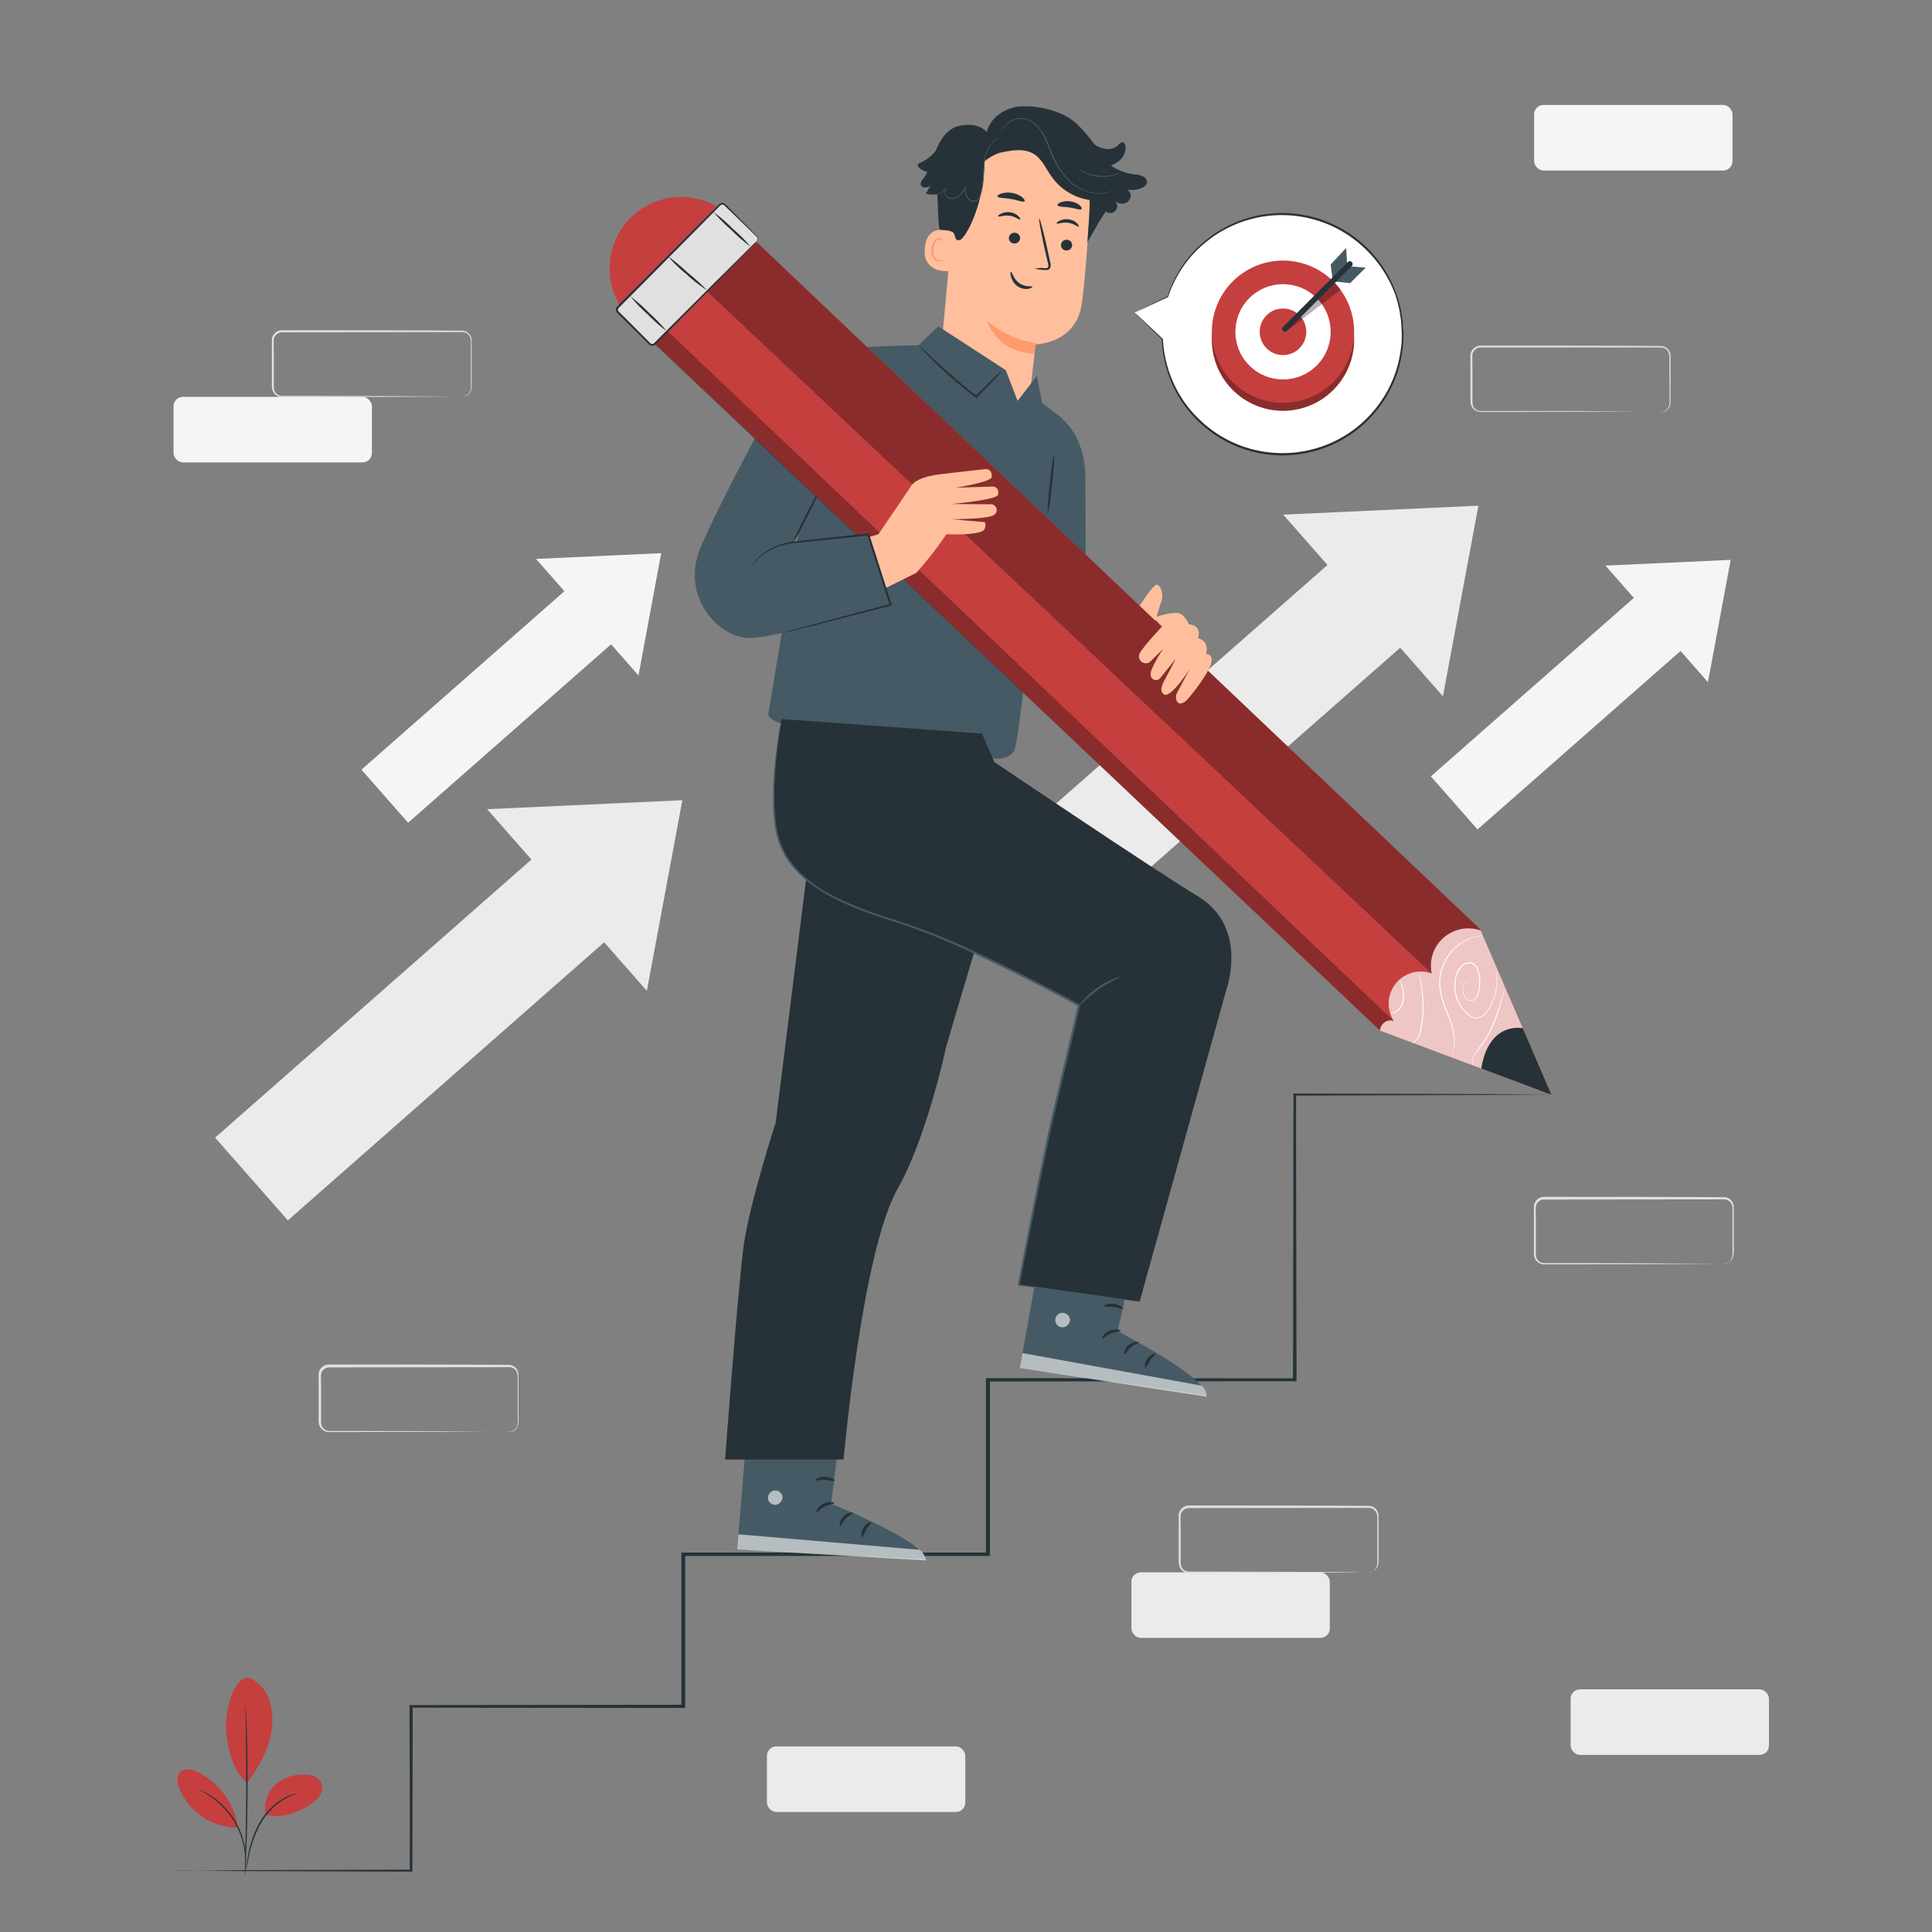 <svg xmlns="http://www.w3.org/2000/svg" viewBox="0 0 500 500"><rect x="0" y="0" width="500" height="500" fill="#808080" stroke="none"/><g id="freepik--background-complete--inject-12"><polygon points="126.08 209.42 176.59 207.1 167.41 256.43 126.08 209.42" style="fill:#ebebeb"></polygon><rect x="94.13" y="209.42" width="28.51" height="115.29" transform="translate(237.39 9.33) rotate(48.68)" style="fill:#ebebeb"></rect><polygon points="332.1 133.19 382.61 130.87 373.43 180.2 332.1 133.19" style="fill:#ebebeb"></polygon><rect x="300.15" y="133.19" width="28.51" height="115.29" transform="translate(250.13 -171.3) rotate(48.68)" style="fill:#ebebeb"></rect><polygon points="138.72 144.65 171.12 143.16 165.24 174.81 138.72 144.65" style="fill:#f5f5f5"></polygon><rect x="118.22" y="144.65" width="18.29" height="73.97" transform="translate(179.68 -33.95) rotate(48.68)" style="fill:#f5f5f5"></rect><polygon points="415.49 146.38 447.9 144.89 442.01 176.54 415.49 146.38" style="fill:#f5f5f5"></polygon><rect x="394.99" y="146.38" width="18.29" height="73.97" transform="translate(275 -241.22) rotate(48.68)" style="fill:#f5f5f5"></rect><rect x="292.81" y="406.92" width="51.34" height="16.97" rx="2.43" style="fill:#ebebeb"></rect><path d="M354.07,407a3.18,3.18,0,0,0,1.25-.41,2.43,2.43,0,0,0,1-1.23,7.46,7.46,0,0,0,.12-2.18c0-1.69,0-3.74,0-6.11,0-1.19,0-2.46,0-3.81a3.4,3.4,0,0,0-.31-1.93,2.26,2.26,0,0,0-1.64-1.09l-46.79.05a2.18,2.18,0,0,0-2.14,1.8c-.07,1,0,2.23,0,3.32q0,3.34,0,6.58v1.61a7.42,7.42,0,0,0,.07,1.52,2.19,2.19,0,0,0,2.07,1.62l6.08,0,21,.05,14.2.08,3.85.05,1,0,.34,0-.34,0-1,0-3.85.05-14.2.08-21,.06h-6.09a2.68,2.68,0,0,1-2.54-2,7.24,7.24,0,0,1-.1-1.65v-8.19c0-1.13,0-2.19,0-3.4a2.69,2.69,0,0,1,2.65-2.24c18.29,0,34.81,0,46.85.1a2.62,2.62,0,0,1,1.88,1.28,2.58,2.58,0,0,1,.34,1.07c0,.38,0,.7,0,1,0,1.35,0,2.62,0,3.81,0,2.37,0,4.42,0,6.11a7.47,7.47,0,0,1-.17,2.23,2.44,2.44,0,0,1-1.06,1.26,2.27,2.27,0,0,1-1,.32A1.26,1.26,0,0,1,354.07,407Z" style="fill:#e0e0e0"></path><rect x="44.91" y="102.7" width="51.34" height="16.97" rx="2.43" style="fill:#f5f5f5"></rect><path d="M119.49,102.7a2.94,2.94,0,0,0,1.25-.41,2.39,2.39,0,0,0,1-1.23,7.41,7.41,0,0,0,.12-2.18q0-2.53,0-6.11c0-1.19,0-2.46,0-3.81a3.4,3.4,0,0,0-.31-1.93,2.29,2.29,0,0,0-1.63-1.09L73,86a2.2,2.2,0,0,0-2.14,1.81c-.07,1,0,2.22,0,3.32,0,2.22,0,4.42,0,6.57V99.3a7.42,7.42,0,0,0,.07,1.52A2.2,2.2,0,0,0,73,102.45h6.08l21,.05,14.19.09,3.85.05,1,0a1.55,1.55,0,0,1,.34,0,1.3,1.3,0,0,1-.34,0l-1,0-3.85,0-14.19.08-21,.06H73a2.68,2.68,0,0,1-2.54-2,7.24,7.24,0,0,1-.1-1.65V91.12c0-1.14,0-2.2,0-3.41A2.7,2.7,0,0,1,73,85.47c18.3,0,34.81,0,46.85.11a2.61,2.61,0,0,1,1.88,1.27,2.58,2.58,0,0,1,.34,1.07c0,.38,0,.7,0,1,0,1.35,0,2.62,0,3.81q0,3.57,0,6.11a7.53,7.53,0,0,1-.17,2.24,2.52,2.52,0,0,1-1.06,1.26,2.22,2.22,0,0,1-1,.32A1.48,1.48,0,0,1,119.49,102.7Z" style="fill:#e0e0e0"></path><rect x="406.47" y="437.2" width="51.34" height="16.97" rx="2.43" style="fill:#ebebeb"></rect><path d="M446,327.14a2.8,2.8,0,0,0,1.25-.41,2.4,2.4,0,0,0,1-1.22,7.54,7.54,0,0,0,.11-2.19c0-1.68,0-3.73,0-6.1,0-1.19,0-2.47,0-3.81a3.34,3.34,0,0,0-.32-1.94,2.21,2.21,0,0,0-1.63-1.08l-46.79.05a2.17,2.17,0,0,0-2.14,1.8c-.07,1,0,2.23,0,3.32v8.18a7.49,7.49,0,0,0,.07,1.53,2.19,2.19,0,0,0,2.06,1.62h6.08l21.05.06,14.19.08,3.86,0,1,0a1.35,1.35,0,0,1,.35,0l-.35,0-1,0-3.86.05-14.19.09-21.05.05h-6.09a2.69,2.69,0,0,1-2.54-2,7.3,7.3,0,0,1-.09-1.66v-1.6q0-3.24,0-6.58c0-1.13,0-2.19,0-3.41a2.7,2.7,0,0,1,2.66-2.23c18.29,0,34.81,0,46.84.1a2.6,2.6,0,0,1,1.89,1.28,2.53,2.53,0,0,1,.33,1.06c0,.38,0,.7,0,1.05,0,1.34,0,2.62,0,3.81,0,2.37,0,4.42,0,6.1a7.51,7.51,0,0,1-.18,2.24,2.38,2.38,0,0,1-1.05,1.26,2.27,2.27,0,0,1-1,.32A1.44,1.44,0,0,1,446,327.14Z" style="fill:#e0e0e0"></path><path d="M131.62,370.58a2.73,2.73,0,0,0,1.25-.41,2.33,2.33,0,0,0,1-1.22,7.91,7.91,0,0,0,.11-2.19c0-1.68,0-3.73,0-6.1,0-1.19,0-2.46,0-3.81a3.42,3.42,0,0,0-.32-1.94,2.21,2.21,0,0,0-1.63-1.08l-46.79.05a2.16,2.16,0,0,0-2.14,1.8c-.07,1,0,2.23,0,3.32v8.19a6.24,6.24,0,0,0,.07,1.52,2.17,2.17,0,0,0,2.06,1.62h6.08l21,.06,14.19.08,3.86,0,1,0a1.23,1.23,0,0,1,.34,0,1.44,1.44,0,0,1-.34,0l-1,0-3.86,0-14.19.09-21,.05H85.09a2.68,2.68,0,0,1-2.54-2,7.24,7.24,0,0,1-.09-1.65v-1.61c0-2.16,0-4.35,0-6.58,0-1.13,0-2.19,0-3.41a2.71,2.71,0,0,1,2.66-2.23c18.29,0,34.81,0,46.84.1a2.58,2.58,0,0,1,1.88,1.28,2.4,2.4,0,0,1,.34,1.07c0,.37,0,.69,0,1,0,1.35,0,2.62,0,3.81,0,2.37,0,4.42,0,6.1A7.51,7.51,0,0,1,134,369a2.42,2.42,0,0,1-1,1.26,2.31,2.31,0,0,1-1,.32A1.55,1.55,0,0,1,131.62,370.58Z" style="fill:#e0e0e0"></path><path d="M429.71,106.68a3,3,0,0,0,1.25-.41,2.39,2.39,0,0,0,1-1.23,7.77,7.77,0,0,0,.12-2.18c0-1.69,0-3.73-.05-6.11,0-1.19,0-2.46,0-3.81a3.32,3.32,0,0,0-.32-1.93A2.25,2.25,0,0,0,430,89.92l-46.79,0a2.18,2.18,0,0,0-2.14,1.81c-.07,1,0,2.22,0,3.31v8.19a7.42,7.42,0,0,0,.07,1.52,2.19,2.19,0,0,0,2.06,1.63h6.08l21.05,0,14.19.09,3.86,0,1,0a1.55,1.55,0,0,1,.34,0,1.3,1.3,0,0,1-.34,0l-1,0-3.86,0-14.19.08-21.05.06h-6.09a2.69,2.69,0,0,1-2.54-2,7.82,7.82,0,0,1-.09-1.65V95.09c0-1.13-.05-2.19,0-3.4a2.7,2.7,0,0,1,2.65-2.24c18.29,0,34.81,0,46.84.11A2.61,2.61,0,0,1,432,90.83a2.58,2.58,0,0,1,.34,1.07c0,.38,0,.7,0,1,0,1.35,0,2.62,0,3.81,0,2.38,0,4.42,0,6.11a7.54,7.54,0,0,1-.18,2.24,2.46,2.46,0,0,1-1.05,1.26,2.27,2.27,0,0,1-1,.32A1.44,1.44,0,0,1,429.71,106.68Z" style="fill:#e0e0e0"></path><rect x="198.48" y="451.97" width="51.34" height="16.97" rx="2.43" style="fill:#ebebeb"></rect><rect x="397.03" y="27.16" width="51.34" height="16.97" rx="2.43" style="fill:#f5f5f5"></rect></g><g id="freepik--Stairs--inject-12"><path d="M45,484.19l.26,0,.8,0,3.12,0L61.27,484l45.1-.15-.32.33c0-12.57,0-26.84-.08-42.51v-.4h.4l70.46-.08-.49.48c0-12.56,0-25.77,0-39.36v-.51h79.35l-.52.52c0-15.43,0-30.52,0-45.15v-.51h.51l79.4.06-.45.45c.05-28.28.08-53.22.12-73.81V283h.33l49.88.16,13.31.08,3.43.05.87,0a1.16,1.16,0,0,1,.3,0l-.3,0-.87,0-3.43,0-13.31.09-49.88.16.34-.34c0,20.59.07,45.53.12,73.81v.45h-.46l-79.4.06.51-.51c0,14.63,0,29.72,0,45.15v.52H242.46l-65.63,0,.5-.5c0,13.59,0,26.8,0,39.36v.48h-.48l-70.46-.07.41-.41c0,15.67-.06,29.94-.08,42.51v.33h-.33l-45.1-.15-12.09-.09-3.12,0-.8,0A.76.76,0,0,1,45,484.19Z" style="fill:#263238"></path></g><g id="freepik--Plant--inject-12"><path d="M64.67,434.26a9.59,9.59,0,0,1,5,5.63,16.78,16.78,0,0,1,.66,7.62c-.56,4.95-3.37,9.94-6.39,13.89-4.17-3.63-5.12-10-5.41-13.22-.45-5.13,1.86-14.68,6.18-13.92" style="fill:#C53F3F"></path><path d="M68.74,469.56a8.18,8.18,0,0,1,2.64-7.77,10.86,10.86,0,0,1,8-2.5,4.56,4.56,0,0,1,3.51,1.58,3.5,3.5,0,0,1,.06,3.54A7.23,7.23,0,0,1,80.34,467c-3.61,2.26-7.52,3.79-11.6,2.56" style="fill:#C53F3F"></path><path d="M63.4,484.73a5,5,0,0,1,.15-1c.13-.71.3-1.63.5-2.74a28.74,28.74,0,0,1,2.83-8.78,17.6,17.6,0,0,1,6.3-6.69,11.84,11.84,0,0,1,2.57-1.13,5.77,5.77,0,0,1,.74-.19.74.74,0,0,1,.26,0,19.09,19.09,0,0,0-3.44,1.58,18.16,18.16,0,0,0-6.11,6.65A30.63,30.63,0,0,0,64.3,481c-.25,1.15-.46,2.08-.62,2.72A5.58,5.58,0,0,1,63.4,484.73Z" style="fill:#263238"></path><path d="M63.55,441.69a1.72,1.72,0,0,1,.06.44c0,.33,0,.76.07,1.28.06,1.11.13,2.71.19,4.69.13,4,.23,9.44.2,15.49s-.17,11.53-.33,15.49c-.09,2-.16,3.58-.23,4.69,0,.52-.07.94-.09,1.27a2.39,2.39,0,0,1-.05.45,1.59,1.59,0,0,1,0-.45c0-.33,0-.75,0-1.28,0-1.15.06-2.74.11-4.69.1-4,.21-9.43.23-15.48s0-11.52-.1-15.48c0-1.95,0-3.54-.07-4.7,0-.52,0-.94,0-1.27A3.82,3.82,0,0,1,63.55,441.69Z" style="fill:#263238"></path><path d="M61.53,472.57a19.12,19.12,0,0,0-10.44-14c-1.39-.66-3.21-1.1-4.35-.06s-.89,2.89-.33,4.33a16.32,16.32,0,0,0,15,10.15" style="fill:#C53F3F"></path><path d="M51.76,463.25a5.42,5.42,0,0,1,.89.39,10.21,10.21,0,0,1,1,.53c.37.24.82.46,1.27.8a17.15,17.15,0,0,1,1.45,1.09,19.61,19.61,0,0,1,1.55,1.41,21,21,0,0,1,2.94,3.78,20.78,20.78,0,0,1,1.94,4.38,17.49,17.49,0,0,1,.49,2,16.61,16.61,0,0,1,.25,1.81c.07.55.05,1.06.07,1.5a7.76,7.76,0,0,1,0,1.13,5.4,5.4,0,0,1-.1,1c-.09,0,.06-1.38-.19-3.57a14.43,14.43,0,0,0-.29-1.77,19.46,19.46,0,0,0-.51-2,22.06,22.06,0,0,0-1.93-4.3,22.5,22.5,0,0,0-2.87-3.73c-.51-.51-1-1-1.5-1.41s-1-.78-1.41-1.11C53,463.9,51.73,463.32,51.76,463.25Z" style="fill:#263238"></path></g><g id="freepik--speech-bubble--inject-12"><path d="M293.58,80.88l8.74-4.18a31.19,31.19,0,1,1-1.51,11.07h0Z" style="fill:#fff"></path><path d="M293.58,80.88l.44.45,1.35,1.32c1.23,1.2,3,2.95,5.36,5.21a.11.11,0,0,0,.15,0l0,0v0l-.21,0a31.15,31.15,0,0,0,4.34,14.7,31.48,31.48,0,0,0,2.8,4,34.41,34.41,0,0,0,3.66,3.69,31,31,0,0,0,9.77,5.74,31.49,31.49,0,0,0,25.32-1.75,31,31,0,0,0,10.77-9.41,30.66,30.66,0,0,0,5.58-13.88l.25-1.92.06-1.92,0-1-.06-1-.11-1.9c-.07-.63-.19-1.25-.28-1.88a16.31,16.31,0,0,0-.35-1.85,29.07,29.07,0,0,0-1.06-3.59,31.32,31.32,0,0,0-31.8-20.68,31.36,31.36,0,0,0-11,2.89,33.56,33.56,0,0,0-4.53,2.58,42,42,0,0,0-3.76,3.07,31,31,0,0,0-8.13,13l0-.06-6.51,3.19-1.64.82-.54.27s.21-.08.59-.26l1.7-.79,6.49-3a.09.09,0,0,0,.06-.06,31,31,0,0,1,8.16-12.79,41.68,41.68,0,0,1,3.74-3,34.48,34.48,0,0,1,4.48-2.53,31.08,31.08,0,0,1,34.5,5.72A31.59,31.59,0,0,1,361,76a29.87,29.87,0,0,1,1,3.53,16.36,16.36,0,0,1,.34,1.83c.09.61.21,1.22.27,1.84l.11,1.88.06.94,0,.94-.06,1.89-.24,1.89A30.35,30.35,0,0,1,357,104.41a30.72,30.72,0,0,1-10.59,9.27,31.1,31.1,0,0,1-24.95,1.78,30.76,30.76,0,0,1-9.66-5.63,34.55,34.55,0,0,1-3.63-3.63,29.88,29.88,0,0,1-2.79-3.9,31.36,31.36,0,0,1-4.42-14.54.1.1,0,0,0-.11-.1.11.11,0,0,0-.1.08v0l.18-.05-5.4-5.07-1.41-1.31Z" style="fill:#263238"></path><circle cx="332.04" cy="87.9" r="18.41" style="fill:#C53F3F"></circle><circle cx="332.04" cy="87.9" r="18.41" style="opacity:0.3"></circle><circle cx="332.04" cy="85.87" r="18.41" transform="translate(-7.8 132.04) rotate(-22.24)" style="fill:#C53F3F"></circle><circle cx="332.04" cy="85.87" r="12.33" transform="translate(36.54 259.94) rotate(-45)" style="fill:#fff"></circle><circle cx="332.04" cy="85.87" r="6.03" style="fill:#C53F3F"></circle><polygon points="344.87 72.39 344.37 68.46 348.37 64.18 348.66 68.42 344.87 72.39" style="fill:#455a64"></polygon><polygon points="353.45 69.26 349.4 68.93 345.33 72.84 349.4 73.28 353.45 69.26" style="fill:#455a64"></polygon><path d="M332.85,85.78,346.93,75a17.47,17.47,0,0,0-1.77-2.15L332.85,84.82Z" style="opacity:0.3"></path><path d="M348.82,67.83l-5.73,5.73L334,82.65l-2.09,2.09a.73.73,0,0,0,1,1L338.68,80l9.09-9.09,2.09-2.09c.66-.66-.37-1.68-1-1Z" style="fill:#263238"></path></g><g id="freepik--Character--inject-12"><path d="M243.14,95.29,247,53c.6-10.57,7.26-19,17.8-18.12l1,.14a18.92,18.92,0,0,1,16.18,19.9c-.58,9.16-1.33,19.26-2.09,24.11C278.24,89,268,89.12,268,89.12s-.69,6.13-1,9.1l-1.27,6.9-5.16-2.61Z" style="fill:#ffbf9d"></path><path d="M268,88.77A24.53,24.53,0,0,1,255.47,83s2.06,8,12.22,8.55Z" style="fill:#ff9a6c"></path><path d="M277.47,63.57a1.45,1.45,0,0,1-1.6,1.24,1.38,1.38,0,0,1-1.29-1.5,1.45,1.45,0,0,1,1.59-1.25A1.39,1.39,0,0,1,277.47,63.57Z" style="fill:#263238"></path><path d="M279.16,58.66c-.21.16-1.18-.8-2.72-1s-2.79.39-2.93.17.16-.4.7-.69a3.92,3.92,0,0,1,2.38-.37,3.78,3.78,0,0,1,2.13,1C279.15,58.22,279.26,58.58,279.16,58.66Z" style="fill:#263238"></path><path d="M264,61.75A1.44,1.44,0,0,1,262.39,63a1.37,1.37,0,0,1-1.29-1.5,1.44,1.44,0,0,1,1.59-1.25A1.39,1.39,0,0,1,264,61.75Z" style="fill:#263238"></path><path d="M264,56.83c-.21.16-1.18-.8-2.72-1s-2.79.39-2.93.18.16-.41.71-.7a4,4,0,0,1,2.37-.37,3.91,3.91,0,0,1,2.14,1C264,56.4,264.07,56.76,264,56.83Z" style="fill:#263238"></path><path d="M267.8,69.49a11.25,11.25,0,0,1,2.57-.09c.4,0,.79,0,.89-.26a2.1,2.1,0,0,0-.09-1.21c-.24-1-.48-2.06-.74-3.17-1-4.51-1.66-8.19-1.48-8.23s1.14,3.58,2.14,8.09c.24,1.11.47,2.17.68,3.18a2.26,2.26,0,0,1,0,1.58,1,1,0,0,1-.73.48,3.08,3.08,0,0,1-.68,0A9.67,9.67,0,0,1,267.8,69.49Z" style="fill:#263238"></path><path d="M265.17,52.07c-.27.37-1.71-.26-3.53-.57s-3.38-.24-3.5-.67c-.06-.2.3-.51,1-.74a5.92,5.92,0,0,1,2.79-.15A6.14,6.14,0,0,1,264.49,51C265.06,51.48,265.29,51.9,265.17,52.07Z" style="fill:#263238"></path><path d="M279.88,54.13c-.36.31-1.58-.22-3.09-.43s-2.83-.13-3.07-.54c-.11-.19.14-.52.74-.78a4.91,4.91,0,0,1,2.59-.25,4.79,4.79,0,0,1,2.38,1C279.92,53.59,280.05,54,279.88,54.13Z" style="fill:#263238"></path><path d="M246.73,60.16c-.16-.1-6.61-3-7.38,3.86s6.32,6.25,6.35,6.06S246.73,60.16,246.73,60.16Z" style="fill:#ffbf9d"></path><path d="M243.89,67.23s-.13.07-.35.14a1.22,1.22,0,0,1-.9-.08,3,3,0,0,1-1.08-2.83,4.05,4.05,0,0,1,.53-1.68,1.4,1.4,0,0,1,1-.82.6.6,0,0,1,.67.41c.07.2,0,.33,0,.35s.16-.1.14-.39a.8.8,0,0,0-.23-.46.87.87,0,0,0-.64-.25,1.68,1.68,0,0,0-1.38.93,4.15,4.15,0,0,0-.63,1.87c-.11,1.4.46,2.78,1.42,3.18a1.3,1.3,0,0,0,1.12-.06C243.85,67.39,243.91,67.24,243.89,67.23Z" style="fill:#ff9a6c"></path><path d="M296.81,46.86a1.7,1.7,0,0,0-.66-1,5.1,5.1,0,0,0-2.53-.71,14.61,14.61,0,0,1-6.14-2.3,7.28,7.28,0,0,0,2-1.1,4.35,4.35,0,0,0,1.73-4.16,1,1,0,0,0-.46-.72c-.44-.19-.88.2-1.23.52a3.78,3.78,0,0,1-3.68,1.09,6.21,6.21,0,0,1-2.53-1.08,1,1,0,0,1-.08-.11l-.93-1.18h0C280,33.2,278,31.16,275.78,30a23.59,23.59,0,0,0-12.4-2.41c-3.62.53-7.1,3-8,6.56-1.78-1.89-4.73-2.21-7.24-1.52l-.06,0c-2.78.65-4.62,3.3-5.72,5.94-.06.14-.11.29-.17.43a10.69,10.69,0,0,1-4,3.11c-.27.12-.59.27-.65.56a.85.85,0,0,0,.37.76A5.31,5.31,0,0,0,240,44.51a11,11,0,0,1-1.1,1.78c-.36.47-.78,1-.58,1.6a1.12,1.12,0,0,0,1.12.65,3.3,3.3,0,0,0,1.31-.42l-1.14,2a6.32,6.32,0,0,0,2.93.14c.28,2.61.17,7.38.63,9.18,1.82.24,2.29.09,3.18.5,1.15.53.45,2.6,2.08,2.17.82-.21,2.38-3.07,2.74-3.85a39.7,39.7,0,0,0,3.6-16.48A12.65,12.65,0,0,1,259,39.44l-.13.09c2.93-.65,6.23-1.25,8.76.37,2,1.27,2.94,3.56,4.29,5.46A14.56,14.56,0,0,0,282,51.76c.05,3.09-.4,8.08-.58,10.94l3.08-5.41v0c.23-.31.43-.63.63-.94l.06-.1h0a15.91,15.91,0,0,1,1-1.53l0,0A1.79,1.79,0,0,0,289,52.68a4.18,4.18,0,0,0-.76-1,2.85,2.85,0,0,0,2.59,1,2.23,2.23,0,0,0,1.81-2,1.89,1.89,0,0,0-.94-1.63,6.39,6.39,0,0,0,3.69-.38C296.17,48.37,297,47.79,296.81,46.86Z" style="fill:#263238"></path><path d="M258.43,35.64a9.92,9.92,0,0,0-1.12.81,7.32,7.32,0,0,0-1.93,3.18,12.78,12.78,0,0,0-.55,2.53c-.11.93-.15,1.94-.2,3a26.39,26.39,0,0,1-.3,3.32,12,12,0,0,1-.42,1.72,3.77,3.77,0,0,1-.91,1.61,1.54,1.54,0,0,1-1.48.32,2.35,2.35,0,0,1-1.2-.87,5.29,5.29,0,0,1-.68-2.68l.21.05a8.58,8.58,0,0,1-1.47,2,3,3,0,0,1-2.09.85,2,2,0,0,1-1-.3,1.7,1.7,0,0,1-.63-.78,1.83,1.83,0,0,1-.11-.92,1.23,1.23,0,0,1,.42-.75l.09.11a6.52,6.52,0,0,1-2.35,1.38c-.3.1-.54.15-.7.19a.8.8,0,0,1-.25,0l.24-.07c.15-.05.39-.11.68-.22a6.71,6.71,0,0,0,2.28-1.41l.1.1a1.32,1.32,0,0,0-.24,1.5,1.65,1.65,0,0,0,.57.69,1.9,1.9,0,0,0,.93.26,2.85,2.85,0,0,0,1.94-.81,8.45,8.45,0,0,0,1.42-1.94l.18-.3,0,.35a5.18,5.18,0,0,0,.65,2.56,2.08,2.08,0,0,0,1.08.78,1.27,1.27,0,0,0,1.25-.27,3.46,3.46,0,0,0,.84-1.51,11.46,11.46,0,0,0,.42-1.68,25.66,25.66,0,0,0,.31-3.3c.06-1,.11-2.06.22-3a13.3,13.3,0,0,1,.59-2.57,7.28,7.28,0,0,1,2-3.19A4.17,4.17,0,0,1,258.43,35.64Z" style="fill:#455a64"></path><path d="M288.55,49l-.09.06-.27.16a2.85,2.85,0,0,1-.46.22c-.19.08-.4.18-.65.26a9.07,9.07,0,0,1-4.41.28,11.58,11.58,0,0,1-5.84-2.94,20,20,0,0,1-4.55-6.63c-.59-1.31-1-2.63-1.58-3.86a13.39,13.39,0,0,0-1.9-3.34,7,7,0,0,0-2.71-2.09,4.65,4.65,0,0,0-1.52-.35,5.16,5.16,0,0,0-1.43.11,5.85,5.85,0,0,0-2.25,1,6.07,6.07,0,0,0-1.31,1.35,6.22,6.22,0,0,0-.69,1.46s0,0,0-.11l.08-.3a5,5,0,0,1,.51-1.1,5.76,5.76,0,0,1,1.31-1.4,5.82,5.82,0,0,1,2.29-1.09,5.92,5.92,0,0,1,1.48-.13,5.29,5.29,0,0,1,1.58.35A7.16,7.16,0,0,1,269,33.1a13.3,13.3,0,0,1,2,3.37c.53,1.25,1,2.56,1.58,3.86A20,20,0,0,0,277,46.9a11.53,11.53,0,0,0,5.72,2.94,9.12,9.12,0,0,0,4.35-.21A15,15,0,0,0,288.55,49Z" style="fill:#455a64"></path><path d="M290,44.69a2.27,2.27,0,0,1-.4.21,7.33,7.33,0,0,1-1.13.42,11.23,11.23,0,0,1-1.76.37,11,11,0,0,1-4.37-.36,10.23,10.23,0,0,1-1.68-.64,7.58,7.58,0,0,1-1.05-.61,1.67,1.67,0,0,1-.36-.27s.55.32,1.48.72a11.65,11.65,0,0,0,1.66.59,13.28,13.28,0,0,0,2.13.37,13,13,0,0,0,2.17,0,11.68,11.68,0,0,0,1.74-.31C289.38,44.91,290,44.65,290,44.69Z" style="fill:#455a64"></path><path d="M267.17,74.2c-.06-.26-1.75.21-3.35-.91s-1.91-3-2.15-2.93-.22.5,0,1.26a4.38,4.38,0,0,0,1.7,2.47,3.84,3.84,0,0,0,2.78.66C266.84,74.62,267.21,74.31,267.17,74.2Z" style="fill:#263238"></path><path d="M220.34,89.14a10.94,10.94,0,0,0-12,2.75c-5.31,5.69-24.87,43.72-27.45,50.9-4.23,11.8,4.9,21.89,12.5,22.3s37.34-9.15,37.34-9.15l-6.48-17.06-19,1.51L220,110.83Z" style="fill:#455a64"></path><path d="M252.86,122.62s7.32,37.1,10.8,40.1,31,15.33,31,15.33l8.25-13.41L281,151.31l-.1-28.17c-.23-7.94-3.41-12.92-7.05-15.58Z" style="fill:#455a64"></path><path d="M268.34,97.33l-5,6.41L260.3,95.8,242.81,84.45l-5.1,4.89s-19.61.38-20.88,1.34c-2.82,2.13-8,33.89-8,33.89l-9.94,59.9c-.84,2.4,7.5,4.08,12.33,5.26l44.5,6.37s5.3,1.26,6.8-2c1.21-2.63,3.74-30.29,6.3-45.4.68-4,1.29-18.28,1.29-18.28l4.95-22.09-5.36-4Z" style="fill:#455a64"></path><path d="M212.16,126.74a9.11,9.11,0,0,1-.84,2.08c-.59,1.26-1.43,3-2.38,4.86s-1.85,3.58-2.51,4.8a9.08,9.08,0,0,1-1.18,1.91,10.46,10.46,0,0,1,.85-2.08c.58-1.26,1.42-3,2.37-4.86s1.85-3.57,2.51-4.79A10.36,10.36,0,0,1,212.16,126.74Z" style="fill:#263238"></path><path d="M259.3,96a18.84,18.84,0,0,1-1.76,2c-1.14,1.21-2.77,2.9-4.69,4.86l-.15.15-.18-.13c-1.24-.94-2.58-2-4-3.15-3.07-2.56-5.7-5-7.55-6.9-.92-.92-1.65-1.69-2.14-2.24a4.21,4.21,0,0,1-.72-.88,5.39,5.39,0,0,1,.86.74l2.26,2.12c1.9,1.78,4.57,4.21,7.63,6.76,1.36,1.14,2.69,2.21,3.91,3.17l-.32,0c1.95-1.94,3.63-3.58,4.83-4.73A16.61,16.61,0,0,1,259.3,96Z" style="fill:#263238"></path><path d="M272.84,117.14a65,65,0,0,1-.61,8.15,61.84,61.84,0,0,1-1.12,8.1,65,65,0,0,1,.61-8.16A61.5,61.5,0,0,1,272.84,117.14Z" style="fill:#263238"></path><path d="M292.85,160.14s5.46-9.19,6.61-8.82,1.74,2.74,1.05,4.5-2.62,8.82-2.62,8.82Z" style="fill:#ffbf9d"></path><path d="M294.67,320.08l-5.42,24.45s23.33,11.93,22.77,16.54l-48.09-7,6.89-38.45Z" style="fill:#455a64"></path><g style="opacity:0.6"><path d="M274.85,339.74a2,2,0,0,0-1.76,2,1.93,1.93,0,0,0,2,1.77,2.1,2.1,0,0,0,1.85-2.11,2,2,0,0,0-2.22-1.61" style="fill:#fff"></path></g><g style="opacity:0.6"><path d="M263.93,354.06l.7-3.88,46.2,8.4a3.34,3.34,0,0,1,1.38,2.88Z" style="fill:#fff"></path></g><path d="M290.07,344.43c-.05.23-1.24.12-2.52.66s-2.08,1.41-2.28,1.28.4-1.42,2-2S290.16,344.23,290.07,344.43Z" style="fill:#263238"></path><path d="M294.7,347.43c0,.23-1.07.44-2.05,1.28s-1.39,1.85-1.62,1.79-.14-1.4,1.09-2.42S294.73,347.2,294.7,347.43Z" style="fill:#263238"></path><path d="M296.44,354c-.22,0-.33-1.21.5-2.38s2-1.48,2.09-1.26-.74.77-1.41,1.74S296.68,354,296.44,354Z" style="fill:#263238"></path><path d="M290.69,338.72c-.14.2-1.15-.32-2.49-.48s-2.44.08-2.52-.15,1.05-.87,2.63-.67S290.84,338.56,290.69,338.72Z" style="fill:#263238"></path><g style="opacity:0.3"><polygon points="293.59 324.92 292.63 329.28 269.19 324.74 269.88 320.78 293.59 324.92"></polygon></g><path d="M218.2,364.31l-3.1,24.85s24.35,9.69,24.22,14.34L190.78,401,194,362.1Z" style="fill:#455a64"></path><g style="opacity:0.6"><path d="M200.32,385.74a2,2,0,0,0-1.57,2.13,1.9,1.9,0,0,0,2.1,1.57,2.09,2.09,0,0,0,1.65-2.27,2,2,0,0,0-2.37-1.39" style="fill:#fff"></path></g><g style="opacity:0.6"><path d="M190.78,401l.33-3.92,46.78,4a3.39,3.39,0,0,1,1.66,2.75Z" style="fill:#fff"></path></g><path d="M215.9,389c0,.23-1.22.23-2.45.89s-1.94,1.6-2.14,1.48.26-1.44,1.76-2.21S216,388.77,215.9,389Z" style="fill:#263238"></path><path d="M220.79,391.54c0,.23-1,.54-1.91,1.47s-1.22,2-1.45,1.93-.27-1.38.86-2.51S220.81,391.31,220.79,391.54Z" style="fill:#263238"></path><path d="M223.14,397.87c-.22,0-.45-1.18.28-2.42s1.87-1.66,2-1.45-.66.83-1.24,1.86S223.38,397.87,223.14,397.87Z" style="fill:#263238"></path><path d="M216,383.24c-.11.21-1.17-.21-2.51-.24s-2.43.3-2.53.09,1-1,2.55-.92S216.12,383.07,216,383.24Z" style="fill:#263238"></path><g style="opacity:0.3"><polygon points="217.58 369.23 217.03 373.66 193.27 371.33 193.59 367.33 217.58 369.23"></polygon></g><circle cx="176.27" cy="69.47" r="18.51" transform="translate(87.79 237.01) rotate(-83.67)" style="fill:#C53F3F"></circle><polygon points="401.54 283.36 383.07 240.48 193.88 60.79 168.91 88.38 357.1 266.71 401.54 283.36" style="fill:#C53F3F"></polygon><g style="opacity:0.7"><path d="M357.1,266.71c.29-1.83,1.88-3.11,3.62-2.46a8.31,8.31,0,0,1,9.79-12.33A9.69,9.69,0,0,1,383.2,240.8l18.34,42.56Z" style="fill:#fff"></path></g><path d="M394.11,266.11s-8.71-2-10.77,10.43l18.2,6.82Z" style="fill:#263238"></path><path d="M370.51,251.92,182.92,75.35l11.8-13.71L383.07,240.48l.13.32a9.33,9.33,0,0,0-4.23-.48,10,10,0,0,0-5.14,2.16,9.52,9.52,0,0,0-3.38,5.81A9.83,9.83,0,0,0,370.51,251.92Z" style="opacity:0.3"></path><path d="M360.72,264.25,172.06,85l-3.13,3.63,188.17,178a2.94,2.94,0,0,1,2.95-2.63A3.88,3.88,0,0,1,360.72,264.25Z" style="opacity:0.3"></path><path d="M380.44,254.59a.66.66,0,0,0-.4-.32,1,1,0,0,0-1.21.6,3.9,3.9,0,0,0,0,2.36,2.34,2.34,0,0,0,.76,1.23,1.58,1.58,0,0,0,1.51.34,2.14,2.14,0,0,0,1.19-1.27,7,7,0,0,0,.46-1.94,10.68,10.68,0,0,0-.37-4.38,2.75,2.75,0,0,0-1.43-1.74,2.45,2.45,0,0,0-2.28.37,6.53,6.53,0,0,0-2,4.64,9.26,9.26,0,0,0,4.32,8.6,2.42,2.42,0,0,0,2.13.07,4.49,4.49,0,0,0,1.6-1.36,13.08,13.08,0,0,0,1.8-3.41,14.31,14.31,0,0,0,.78-5.54c-.05-.67-.12-1.18-.18-1.52s-.08-.53-.08-.53a10.45,10.45,0,0,1,.36,2,14,14,0,0,1-.71,5.61,13.15,13.15,0,0,1-1.8,3.48,4.72,4.72,0,0,1-1.68,1.44,2.65,2.65,0,0,1-2.33-.07,9.46,9.46,0,0,1-4.47-8.83,9.18,9.18,0,0,1,.59-2.66,4.79,4.79,0,0,1,1.54-2.16,2.67,2.67,0,0,1,2.52-.4,2.93,2.93,0,0,1,1.56,1.89,10.89,10.89,0,0,1,.36,4.49,6.83,6.83,0,0,1-.49,2,2.32,2.32,0,0,1-1.32,1.37,1.8,1.8,0,0,1-1.67-.39,2.57,2.57,0,0,1-.79-1.33,3.93,3.93,0,0,1,.08-2.43,1.08,1.08,0,0,1,1.32-.61C380.41,254.36,380.44,254.6,380.44,254.59Z" style="fill:#fff"></path><path d="M375.61,273.22s.23-.48.46-1.4a10.07,10.07,0,0,0,.1-4,25.41,25.41,0,0,0-1.76-5.69,22.47,22.47,0,0,1-1.94-7.08,12.65,12.65,0,0,1,1.8-7.09,12.22,12.22,0,0,1,4.26-4.2,12.09,12.09,0,0,1,3.77-1.46,8.27,8.27,0,0,1,1.47-.19l-.37.07c-.25,0-.62.1-1.08.21a12.94,12.94,0,0,0-3.7,1.53,12.14,12.14,0,0,0-4.15,4.17,12.48,12.48,0,0,0-1.74,6.94,22.46,22.46,0,0,0,1.9,7,24.73,24.73,0,0,1,1.72,5.75,9.91,9.91,0,0,1-.18,4A5.73,5.73,0,0,1,375.61,273.22Z" style="fill:#fff"></path><path d="M365.3,270a3.76,3.76,0,0,0,1.83-2,21.91,21.91,0,0,0,1-6.7,37.17,37.17,0,0,0-.46-6.79c-.14-.86-.28-1.55-.37-2a3.94,3.94,0,0,1-.13-.75s.09.26.23.73.29,1.16.45,2a33.55,33.55,0,0,1,.24,10.59,11.14,11.14,0,0,1-.75,3,3.79,3.79,0,0,1-1.3,1.63A2.16,2.16,0,0,1,365.3,270Z" style="fill:#fff"></path><path d="M362.25,253.52a7.28,7.28,0,0,1,.58,1.42,8.41,8.41,0,0,1,.5,3.7,4.3,4.3,0,0,1-1.86,3.18,3,3,0,0,1-1.06.43c-.26.05-.41,0-.41,0a4.71,4.71,0,0,0,1.37-.61,4.27,4.27,0,0,0,1.7-3.06,9.22,9.22,0,0,0-.41-3.6A12.67,12.67,0,0,1,362.25,253.52Z" style="fill:#fff"></path><path d="M381.5,276l-.08-.21c-.05-.14-.13-.34-.2-.6a2.76,2.76,0,0,1-.14-1,2.91,2.91,0,0,1,.47-1.27,31.1,31.1,0,0,1,2-2.83,25.89,25.89,0,0,0,2.14-3.64,47.36,47.36,0,0,0,2.67-7.21c.25-.82.47-1.56.67-2.24a5.88,5.88,0,0,1,.27-.82,5.84,5.84,0,0,1-.17.85c-.13.53-.33,1.31-.59,2.26a43.12,43.12,0,0,1-2.62,7.28,23.59,23.59,0,0,1-2.18,3.66c-.78,1.06-1.56,1.94-2.06,2.78a2.51,2.51,0,0,0-.39,2.17A6.1,6.1,0,0,1,381.5,276Z" style="fill:#fff"></path><rect x="158.25" y="64.28" width="39.23" height="13.41" rx="0.95" transform="translate(2.12 147.07) rotate(-45.17)" style="fill:#e0e0e0"></rect><path d="M195.78,62.47a2.2,2.2,0,0,0,.13-.22.91.91,0,0,0,.05-.73c-.1-.32-.49-.56-.83-.93l-1.25-1.21-3.42-3.33L188.33,54l-.57-.57a1.44,1.44,0,0,0-.59-.44.78.78,0,0,0-.66.1c-.17.13-.39.39-.59.58-6.62,6.69-15.72,15.89-25.78,26a.69.69,0,0,0-.07.89c.23.27.6.61.9.91l1.87,1.86L166.48,87l1.78,1.77a.71.71,0,0,0,.84.17.83.83,0,0,0,.18-.13l.22-.22.43-.43,3.36-3.37L185,73.11l7.89-7.82L195,63.18l.57-.53.21-.18a1.07,1.07,0,0,1-.17.21l-.54.58L193,65.43l-7.77,7.94c-3.31,3.34-7.23,7.31-11.58,11.72-1.09,1.1-2.2,2.23-3.35,3.38l-.43.43-.21.22a1.24,1.24,0,0,1-.32.23,1.22,1.22,0,0,1-1.42-.26l-1.78-1.77-3.65-3.62-1.87-1.86c-.32-.33-.61-.58-1-1a1.23,1.23,0,0,1,.13-1.56l25.89-25.93a7.86,7.86,0,0,1,.65-.62,1.19,1.19,0,0,1,1-.14,1.87,1.87,0,0,1,.72.54l.56.57,2.1,2.12,3.36,3.4,1.22,1.24c.33.38.71.63.82,1a1,1,0,0,1-.1.79A.55.55,0,0,1,195.78,62.47Z" style="fill:#263238"></path><path d="M163.12,76.68A41.38,41.38,0,0,1,168,81a41.93,41.93,0,0,1,4.54,4.7,40.68,40.68,0,0,1-4.9-4.32A41.63,41.63,0,0,1,163.12,76.68Z" style="fill:#263238"></path><path d="M172.83,66.28a55.88,55.88,0,0,1,5.2,4.33,59.57,59.57,0,0,1,5,4.53A34.82,34.82,0,0,1,177.69,71,36.49,36.49,0,0,1,172.83,66.28Z" style="fill:#263238"></path><path d="M194.29,63.86a41.12,41.12,0,0,1-5-4.32,42.56,42.56,0,0,1-4.68-4.71,42.49,42.49,0,0,1,5,4.33A43,43,0,0,1,194.29,63.86Z" style="fill:#263238"></path><path d="M254.72,121.43s-8.91,1-11.58,1.34-6.26,1.11-7.51,3.23c-.51.86-8.32,12.29-8.32,12.29l-3,.84,4.77,13.12,8.07-4s2.74-3.08,4.93-6,2.85-4,2.85-4,8,.37,9.61-1a2,2,0,0,0,.34-2.12l-8.7-.76s9.46,0,11-1.07a4,4,0,0,0,.37-.3,1.48,1.48,0,0,0-1.09-2.49l-10.19-.07s11.7-1.06,12-2.37a5.32,5.32,0,0,0,.08-.64,1.42,1.42,0,0,0-1.47-1.51l-9.55.3s9.24-1.47,9.33-2.77C256.84,121,254.72,121.43,254.72,121.43Z" style="fill:#ffbf9d"></path><path d="M194.34,146.78a14.84,14.84,0,0,1,10.91-6.38l19.44-2.07,5.82,18.2-27.92,7.27" style="fill:#455a64"></path><path d="M202.59,163.8a2,2,0,0,1,.52-.19l1.54-.44,5.79-1.58,20-5.3-.17.32-3.49-10.88c-.8-2.51-1.58-5-2.34-7.32l.27.18-12.86,1.33-5.52.57a17.71,17.71,0,0,0-4.65.88,14.89,14.89,0,0,0-5.72,3.54c-1.12,1.14-1.57,1.9-1.62,1.87a4,4,0,0,1,.33-.55,12.26,12.26,0,0,1,1.16-1.44,14.59,14.59,0,0,1,5.74-3.74,18.35,18.35,0,0,1,4.72-1l5.51-.61,12.86-1.4.21,0,.06.2c.76,2.35,1.54,4.8,2.34,7.31,1.22,3.81,2.39,7.48,3.47,10.88l.08.26-.25.06-20,5.12-5.82,1.44-1.57.37A3.08,3.08,0,0,1,202.59,163.8Z" style="fill:#263238"></path><path d="M298.58,159.83s5.59-1.91,7.07-.9a5.5,5.5,0,0,1,2,2.65s3.42,0,2.4,3.59c0,0,3,.61,2.09,4.1,0,0,2.2-.06,1.15,2.84s-5.54,8.66-6.57,9.43c-2.13,1.61-2.72-.94-2.2-2S308,173,308,173s-5.09,8-6.81,6.67c-1-.76-.77-1.94.53-4.29.9-1.63,2.55-4.85,2.55-4.85l-4,4.94a1.39,1.39,0,0,1-2.46-.61,2.81,2.81,0,0,1,.2-1.5,32.73,32.73,0,0,1,3-5.4l-3.25,3.19a1.73,1.73,0,0,1-2.57-.15,1.69,1.69,0,0,1-.25-1.88c.89-1.79,5.85-7,5.85-7Z" style="fill:#ffbf9d"></path><path d="M202.27,186.09s-4.64,23.3.08,33.45,17.1,15,30,19c17.21,5.27,46.95,21.64,46.95,21.64s-3.85,17-6.39,27.12c-2.44,9.75-9.26,45.24-9.26,45.24l31.29,4.32,22.31-80.29s6.23-16.49-7.31-24.67c-11.6-7-52.62-34.7-52.62-34.7l-3.18-7.35Z" style="fill:#263238"></path><path d="M202.84,213.83l5.82,13.35-7.92,63.4s-6.78,20.84-8.28,31.84-4.81,55.3-4.81,55.3h30.67s4.76-53.9,14-70.09c7.25-12.75,12.17-34.94,12.47-36.39s11-37,11-37l-15-30.83Z" style="fill:#263238"></path><path d="M290.1,252.75a60.43,60.43,0,0,0-5.76,3.23,60,60,0,0,0-5,4.28,5.89,5.89,0,0,1,1.17-1.58,21.45,21.45,0,0,1,3.57-3.12,21,21,0,0,1,4.17-2.26A5.72,5.72,0,0,1,290.1,252.75Z" style="fill:#455a64"></path><path d="M294.92,336.85l-.55-.05-1.61-.2-6.21-.81-22.94-3.08-.19,0,0-.19c1.77-9.27,3.89-20.3,6.41-32.56.63-3.07,1.29-6.21,2-9.41l2.29-9.79c1.57-6.65,3.19-13.55,4.85-20.63l.13.28c-2.29-1.25-4.77-2.56-7.27-3.87-7-3.64-13.84-7-20.57-10.14a167.55,167.55,0,0,0-19.83-7.87c-6.5-2-12.65-4.25-17.91-7.33a33,33,0,0,1-7-5.32,22,22,0,0,1-4.56-6.7,25.11,25.11,0,0,1-1.65-7.19c-.11-1.16-.21-2.29-.22-3.38s0-2.16,0-3.19a99.57,99.57,0,0,1,.75-10.48c.34-2.86.7-5.07,1-6.56.14-.74.25-1.3.33-1.7s.13-.57.13-.57,0,.2-.08.58-.15,1-.27,1.7c-.23,1.5-.56,3.72-.87,6.58s-.62,6.37-.66,10.46c0,1,0,2.08.06,3.16s.12,2.21.24,3.36a24.65,24.65,0,0,0,1.66,7.08,21.41,21.41,0,0,0,4.51,6.56,32.79,32.79,0,0,0,6.92,5.24c5.23,3,11.35,5.23,17.84,7.24a167,167,0,0,1,19.9,7.86c6.74,3.1,13.63,6.51,20.6,10.15,2.51,1.31,5,2.62,7.28,3.88l.18.09-.05.19c-1.67,7.09-3.3,14-4.87,20.64l-2.3,9.78c-.73,3.19-1.39,6.33-2,9.39-2.54,12.25-4.7,23.28-6.52,32.54l-.15-.21,22.91,3.24,6.2.9,1.61.24C294.74,336.8,294.92,336.85,294.92,336.85Z" style="fill:#455a64"></path></g></svg>
